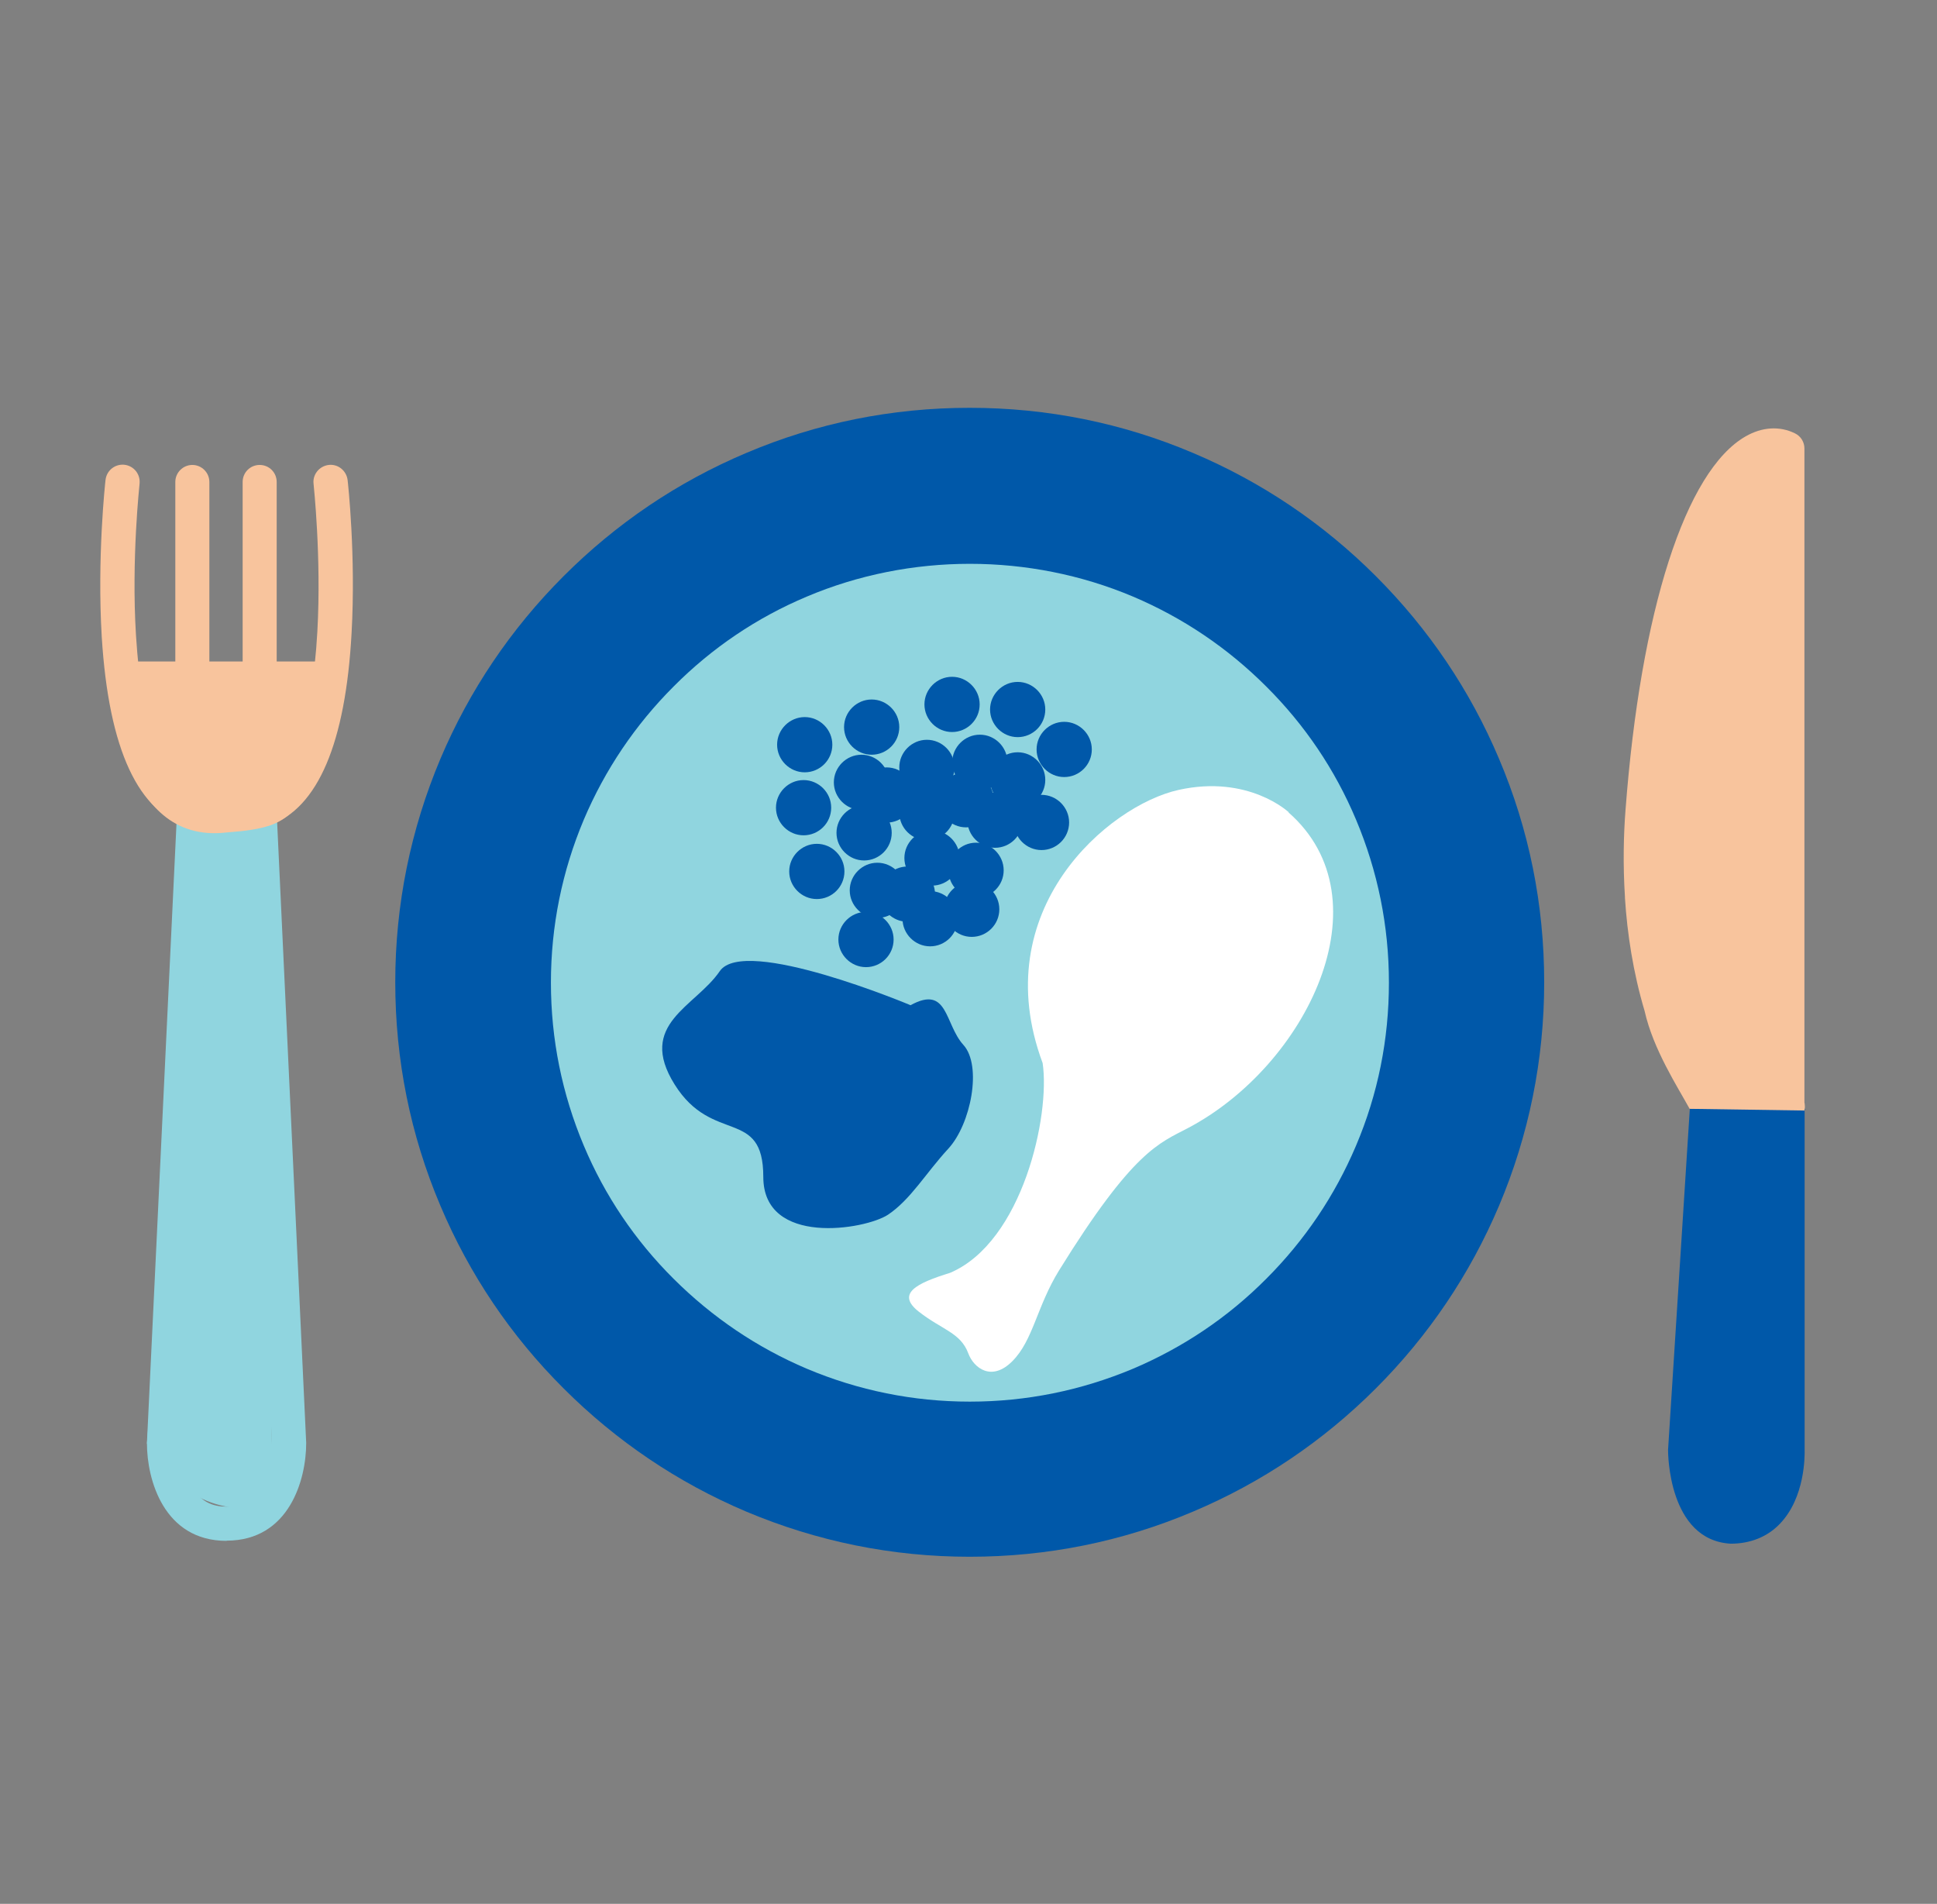 <?xml version="1.0" encoding="UTF-8"?><svg id="a" xmlns="http://www.w3.org/2000/svg" viewBox="0 0 102.42 100.65"><rect x="0" y="0" width="102.42" height="100.65" fill="#808080" stroke="none"/><defs><style>.b{fill:#f8c49d;}.c{fill:#0058a9;}.d{fill:#fff;}.e{fill:#90d5df;}</style></defs><path class="c" d="M79.26,40.11c-1.53-3.62-3.72-6.86-6.51-9.65-2.79-2.79-6.04-4.98-9.66-6.51-3.74-1.59-7.72-2.39-11.82-2.39s-8.08,.8-11.82,2.39c-3.62,1.53-6.86,3.72-9.65,6.51-2.79,2.79-4.98,6.04-6.51,9.65-1.58,3.75-2.39,7.72-2.39,11.82s.8,8.08,2.39,11.82c1.53,3.62,3.72,6.87,6.51,9.65,2.79,2.79,6.04,4.98,9.65,6.51,3.75,1.58,7.72,2.39,11.82,2.39s8.08-.8,11.82-2.39c3.62-1.53,6.87-3.72,9.66-6.51,2.79-2.79,4.98-6.04,6.51-9.65,1.58-3.74,2.39-7.72,2.39-11.82s-.8-8.08-2.39-11.82"/><path class="e" d="M66.95,36.29c-2.03-2.03-4.4-3.63-7.04-4.75-5.47-2.31-11.79-2.31-17.25,0-2.64,1.11-5.01,2.71-7.04,4.75-2.03,2.03-3.63,4.4-4.75,7.04-1.15,2.73-1.74,5.63-1.74,8.62s.59,5.89,1.74,8.62c1.11,2.64,2.71,5.01,4.75,7.04,2.04,2.03,4.4,3.63,7.04,4.75,2.73,1.15,5.63,1.74,8.62,1.74s5.89-.59,8.63-1.74c2.64-1.12,5.01-2.71,7.04-4.75,2.04-2.04,3.63-4.4,4.75-7.04,1.16-2.73,1.74-5.63,1.74-8.62s-.59-5.89-1.74-8.62c-1.11-2.64-2.71-5.01-4.75-7.04"/><path class="c" d="M95.44,58.62h-6.09s-1.15,18.02-1.15,18.02c0,.01,0,.03,0,.04,0,.1,0,4.74,3.31,4.93h0c1.04,0,1.94-.36,2.6-1.05,1.34-1.39,1.32-3.6,1.31-3.93v-17.92"/><path class="b" d="M95.41,58.71c.02-.09,.03-.18,.02-.27,0-.05-.01-.11-.02-.16V23.71c0-.34-.19-.65-.5-.8-.81-.4-1.74-.34-2.61,.16-3.18,1.82-5.55,9.2-6.35,19.75-.1,1.29-.14,2.87-.03,4.6h0v.05c.12,1.88,.43,3.93,1.04,5.98,.45,2.02,1.75,4.02,2.38,5.17l6.07,.09Z"/><path class="e" d="M17.09,35.86H6.81s.89,4.07,2.55,7.1c.59,6.67-1.59,33.35-1.59,33.35,0,0,1.28,2.81,4.21,3.34,2.93,.52,2.51-1.07,2.4-3.32-.11-2.26,.25-33.36,.25-33.36,0,0,2.75-3.71,2.46-7.1"/><path class="e" d="M11.98,81.46c-3.32,0-4.21-3.24-4.21-5.15,0-.01,0-.03,0-.04l1.59-33.31c.02-.5,.45-.88,.95-.86,.5,.02,.88,.45,.86,.95l-1.59,33.28c0,.16,.02,1.01,.35,1.82,.53,1.34,1.43,1.5,2.05,1.5s1.52-.16,2.05-1.5c.33-.82,.35-1.68,.35-1.83l-1.56-33.29c-.02-.5,.37-.92,.87-.94,.5-.02,.92,.37,.94,.87l1.56,33.31s0,.02,0,.03c0,1.91-.89,5.15-4.21,5.15"/><path class="b" d="M10.3,43.76c-.08,0-.15,0-.23-.03-2.75-.71-4.32-4.1-4.69-10.06-.25-4.19,.18-8.13,.2-8.3,.06-.5,.5-.85,1-.8,.5,.06,.85,.5,.8,1,0,.04-.44,3.97-.19,8.01,.3,4.93,1.49,7.92,3.34,8.4,.48,.12,.77,.62,.65,1.1-.11,.41-.47,.68-.87,.68"/><path class="b" d="M13.94,43.68c-.37,0-.72-.23-.85-.6-.17-.47,.08-.99,.55-1.16,1.75-.63,2.87-3.66,3.14-8.53,.22-3.97-.2-7.77-.2-7.81-.06-.49,.3-.94,.8-1,.49-.06,.94,.3,1,.8,.02,.16,.44,3.98,.21,8.09-.32,5.82-1.78,9.24-4.33,10.16-.1,.04-.2,.05-.31,.05"/><path class="b" d="M13.73,36.31c-.5,0-.9-.4-.9-.9v-9.93c0-.5,.4-.9,.9-.9s.9,.4,.9,.9v9.93c0,.5-.41,.9-.9,.9"/><path class="b" d="M10.17,36.31c-.5,0-.9-.4-.9-.9v-9.93c0-.5,.41-.9,.9-.9s.9,.4,.9,.9v9.93c0,.5-.4,.9-.9,.9"/><path class="b" d="M17.12,36.77H6.81c-.5,0-.9-.4-.9-.9s.4-.9,.9-.9h10.31c.5,0,.9,.4,.9,.9s-1.33,.9-1.83,.9"/><path class="b" d="M5.91,36.31c.14,.04,.35,8.37,6.07,7.7,3.83-.29,4.2-.93,5.68-7.7-3.22,.12-11.76,0-11.76,0"/><path class="d" d="M68.14,42.94s-2.12-2-5.82-1.18c-3.71,.82-10.21,6.34-7.19,14.44,.41,2.75-1.05,9.45-4.89,11.09-1.78,.55-2.88,1.1-1.65,2.06,1.23,.96,2.2,1.1,2.61,2.2,.29,.78,1.24,1.51,2.33,.41,1.1-1.1,1.29-2.89,2.47-4.8,3.92-6.33,5.29-6.72,6.81-7.52,6.27-3.3,10.58-12.08,5.32-16.69"/><path class="c" d="M53.27,40.3c0,.81-.66,1.46-1.46,1.46s-1.46-.66-1.46-1.46,.66-1.46,1.46-1.46,1.46,.66,1.46,1.46"/><path class="c" d="M50.47,42.96c0,.81-.66,1.46-1.46,1.46s-1.46-.66-1.46-1.46,.66-1.46,1.46-1.46,1.46,.66,1.46,1.46"/><path class="c" d="M54.07,43.36c0,.81-.66,1.46-1.46,1.46s-1.46-.66-1.46-1.46,.66-1.46,1.46-1.46,1.46,.66,1.46,1.46"/><path class="c" d="M50.47,40.57c0,.81-.66,1.46-1.46,1.46s-1.46-.66-1.46-1.46,.66-1.46,1.46-1.46,1.46,.66,1.46,1.46"/><path class="c" d="M51.8,37.24c0,.81-.66,1.46-1.46,1.46s-1.46-.66-1.46-1.46,.66-1.46,1.46-1.46,1.46,.66,1.46,1.46"/><path class="c" d="M47.55,38.44c0,.81-.66,1.46-1.46,1.46s-1.46-.66-1.46-1.46,.66-1.46,1.46-1.46,1.46,.66,1.46,1.46"/><path class="c" d="M47.01,41.36c0,.81-.66,1.46-1.46,1.46s-1.46-.66-1.46-1.46,.66-1.46,1.46-1.46,1.46,.66,1.46,1.46"/><path class="c" d="M47.15,44.03c0,.81-.66,1.46-1.46,1.46s-1.46-.66-1.46-1.46,.66-1.46,1.46-1.46,1.46,.66,1.46,1.46"/><path class="c" d="M50.74,45.36c0,.81-.66,1.46-1.46,1.46s-1.46-.66-1.46-1.46,.66-1.46,1.46-1.46,1.46,.66,1.46,1.46"/><path class="c" d="M48.34,42.03c0,.81-.66,1.46-1.46,1.46s-1.46-.66-1.46-1.46,.66-1.46,1.46-1.46,1.46,.66,1.46,1.46"/><path class="c" d="M55.27,41.23c0,.81-.66,1.46-1.46,1.46s-1.46-.66-1.46-1.46,.66-1.46,1.46-1.46,1.46,.66,1.46,1.46"/><path class="c" d="M55.27,37.51c0,.81-.66,1.46-1.46,1.46s-1.46-.66-1.46-1.46,.66-1.46,1.46-1.46,1.46,.66,1.46,1.46"/><path class="c" d="M57.73,39.62c0,.81-.66,1.46-1.46,1.46s-1.46-.66-1.46-1.46,.66-1.46,1.46-1.46,1.46,.66,1.46,1.46"/><path class="c" d="M56.53,43.48c0,.81-.66,1.46-1.46,1.46s-1.46-.66-1.46-1.46,.66-1.46,1.46-1.46,1.46,.66,1.46,1.46"/><path class="c" d="M53.07,46.01c0,.81-.66,1.46-1.46,1.46s-1.46-.66-1.46-1.46,.66-1.46,1.46-1.46,1.46,.66,1.46,1.46"/><path class="c" d="M52.54,42.28c0,.81-.66,1.46-1.46,1.46s-1.46-.66-1.46-1.46,.66-1.46,1.46-1.46,1.46,.66,1.46,1.46"/><path class="c" d="M49.44,47.27c0,.81-.66,1.46-1.46,1.46s-1.46-.66-1.46-1.46,.66-1.46,1.46-1.46,1.46,.66,1.46,1.46"/><path class="c" d="M52.84,48.07c0,.81-.66,1.46-1.46,1.46s-1.46-.66-1.46-1.46,.66-1.46,1.46-1.46,1.46,.66,1.46,1.46"/><path class="c" d="M44.65,46.07c0,.81-.66,1.46-1.46,1.46s-1.46-.66-1.46-1.46,.66-1.46,1.46-1.46,1.46,.66,1.46,1.46"/><path class="c" d="M47.25,49.67c0,.81-.66,1.46-1.46,1.46s-1.46-.66-1.46-1.46,.66-1.46,1.46-1.46,1.46,.66,1.46,1.46"/><path class="c" d="M50.64,48.57c0,.81-.66,1.46-1.46,1.46s-1.46-.66-1.46-1.46,.66-1.46,1.46-1.46,1.46,.66,1.46,1.46"/><path class="c" d="M47.85,47.07c0,.81-.66,1.46-1.46,1.46s-1.46-.66-1.46-1.46,.66-1.46,1.46-1.46,1.46,.66,1.46,1.46"/><path class="c" d="M43.95,42.7c0,.81-.66,1.46-1.46,1.46s-1.46-.66-1.46-1.46,.66-1.46,1.46-1.46,1.46,.66,1.46,1.46"/><path class="c" d="M44.01,39.37c0,.81-.66,1.46-1.46,1.46s-1.46-.66-1.46-1.46,.66-1.46,1.46-1.46,1.46,.66,1.46,1.46"/><path class="c" d="M48.14,53.14s-8.78-3.69-10.08-1.8c-1.3,1.9-4.39,2.79-2.39,5.99,2,3.2,4.69,1.2,4.69,4.89s5.39,2.79,6.59,2c1.2-.8,2-2.2,3.19-3.49,1.2-1.3,1.8-4.39,.8-5.49-1-1.1-.8-3.19-2.79-2.1"/></svg>